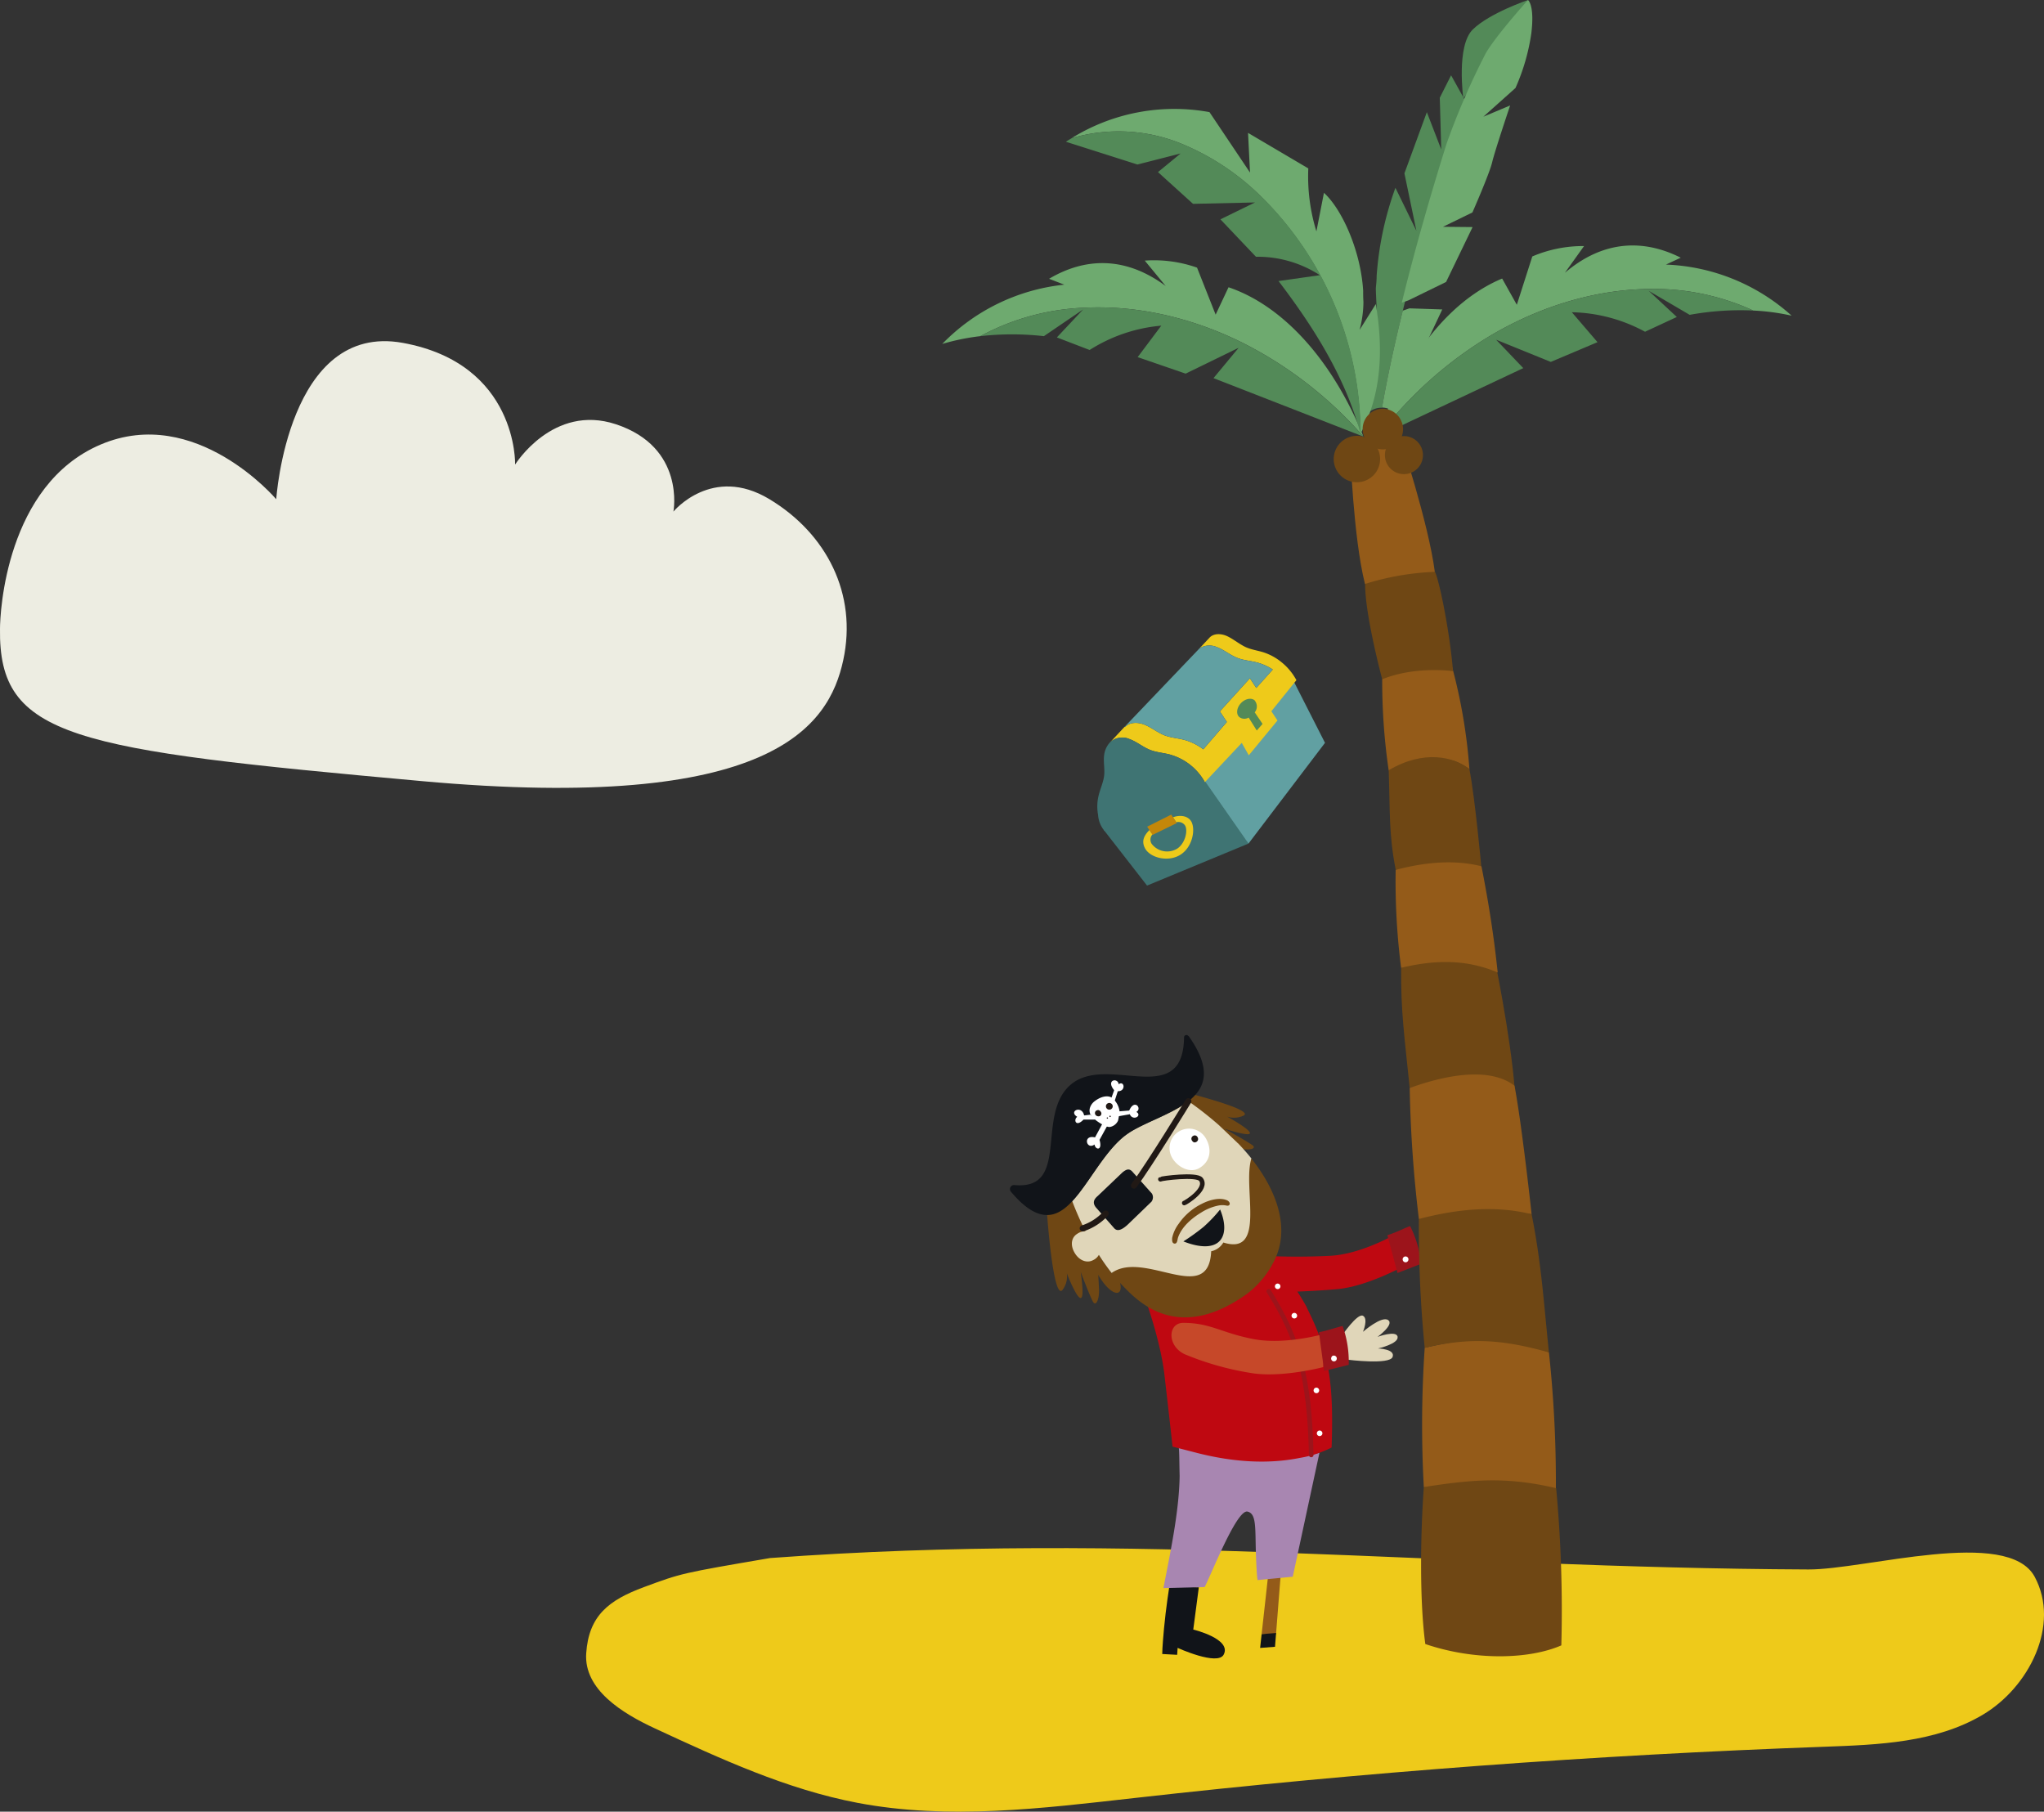 <svg xmlns="http://www.w3.org/2000/svg" viewBox="0 0 504.12 446.77"><rect x="0" y="0" width="504.12" height="446.77" fill="#333333" stroke="none"/><defs><style>.cls-1{fill:#eeca1a;}.cls-2{fill:#bf0811;}.cls-3{fill:#9c141b;}.cls-4{fill:#fff;}.cls-5{fill:#edede2;fill-rule:evenodd;}.cls-6{fill:#6f4714;}.cls-7{fill:#945b19;}.cls-8{fill:#111419;}.cls-9{fill:#a886b1;}.cls-10{fill:#e0d6b9;}.cls-11,.cls-13,.cls-14{fill:none;stroke-linecap:round;}.cls-11{stroke:#9c141b;}.cls-11,.cls-14{stroke-width:1.14px;}.cls-12{fill:#211915;}.cls-13,.cls-14{stroke:#211915;}.cls-13{stroke-width:1.5px;}.cls-15{fill:#6eaa6f;}.cls-16{fill:#538a58;}.cls-17{fill:#61a0a2;}.cls-18{fill:#3f7473;}.cls-19{fill:#c48709;}.cls-20{fill:#c64829;}</style></defs><g id="Capa_2" data-name="Capa 2"><g id="Capa_1-2" data-name="Capa 1"><path class="cls-1" d="M189.87,384.23c91.38-6.7,164.52,2.4,256.14,2.81,14,.06,49.19-10.51,55.82,1.82,6.35,11.82-1.33,27.23-12.88,34.05s-25.61,7.37-39,7.85q-85.3,3.08-170.22,12.65c-22.68,2.55-45.77,5.45-68.2,1.19-17.49-3.32-33.86-10.87-50-18.36-8.11-3.75-17.56-9.62-16.95-18.53.63-9.27,5.54-13.1,14.24-16.32,9.26-3.43,9.26-3.43,31.08-7.16"/><path class="cls-2" d="M311.34,309.67a160.74,160.74,0,0,0,17,0c8.12-.53,16.87-5.88,16.87-5.88l1.47,8.2s-9.29,5.24-16.87,5.92c-8.27.74-16,.74-16,.74Z"/><path class="cls-3" d="M342.17,304.6c2.11-.64,3.53-1.43,5.61-2.25a26.19,26.19,0,0,1,2.7,9.32c0,.21,0-.23,0,0l-5.81,2.26Z"/><path class="cls-4" d="M346.07,310.15a.72.72,0,1,1,.16,1,.74.74,0,0,1-.16-1"/><path class="cls-5" d="M0,155.05c0-3.83,1.42-35.49,24.84-45.43s43.29,13.49,43.29,13.49S71,79.38,99.37,84.56s27.68,30,27.68,30,9.33-15.06,24.84-9.94c17.21,5.68,14.2,21.54,14.2,21.54s9.53-11.57,23.65-3.08,21.77,23.42,18.23,39.74-17.59,37.62-103.91,29.81S-.38,182,0,155.05"/><path class="cls-6" d="M301.56,285.38c.91.9.64,1.68,1.83,2.19,4.05,1.76,3.79-1.43-1.09-5.07,0,0,2.65.6,3.54.77,2.41.48,4.23,0,3-.9-1.62-1.13-6.85-4-6.85-4,12.13,3.75,3.48-1.47.66-3a5.55,5.55,0,0,0,4-.23c3.44-1.54-17.53-6.57-17.53-6.57h0c-2.79,2-5.77,4.2-3.87,5,1.37.74,12.21,8.11,12.21,8.11,1.41,1.13,2.82,2.37,4.17,3.68"/><polygon class="cls-7" points="315.87 388.33 315.57 392.05 314.71 403.01 311.17 402.99 311.16 402.99 312.25 393.18 312.72 388.91 315.87 388.33"/><path class="cls-8" d="M294.3,401.86s9.52,2.28,7.51,6.17c-1.47,2.86-11.37-1.65-11.37-1.65l-.11,1.71-3.68-.2c0-1.46.31-5,.43-6.26.48-5.13,1.32-10.42,1.32-10.42l7.27.23Z"/><path class="cls-9" d="M325.48,358l-6.64,30.83-8.69.83c-.21-1.32-.35-5-.41-6.83-.18-6.11.16-9.57-2.07-10.06-2.66-.59-9,15.68-10.56,18.61l-10.17.25c1.67-8.67,3.87-18.79,4-27.67-.09-3-.05-6.47-.27-7.33l3.8,1.08c9.67,2.58,18.48,3.15,26.21,1.61a35,35,0,0,0,4.83-1.11"/><path class="cls-6" d="M274.17,313.92c.8,1,1.69.82,2,2.07,1.15,4.27-2.26,3.69-5.3-1.6,0,0,.16,2.74.19,3.66.07,2.49-.8,4.27-1.53,2.91-.92-1.76-3-7.32-3-7.32,1.8,12.63-2.25,3.37-3.41.37a5.53,5.53,0,0,1-1,4c-2.31,3.33-3.86-18.38-3.86-18.38h0c2.64-2.64,5.62-5.43,6.18-3.43.55,1.46,6.51,13.14,6.51,13.14a52.77,52.77,0,0,0,3.22,4.58"/><path class="cls-10" d="M305.3,281.93h0l-.08-.07c-.07-.07-.13-.15-.2-.21h0l-4.38-4.17a87.86,87.86,0,0,0-7.54-5.92c-.34.27-.71.53-1.09.78-3.55,2.39-8.36,4.07-12.07,6.12a18.49,18.49,0,0,0-3,2c-4.89,4.11-8.47,11.44-12.5,15.75a79,79,0,0,0,3.25,7.38c.09.16.17.34.26.51.87,1.67,1.86,3.45,3,5.25a52.77,52.77,0,0,0,3.22,4.58c10.08,3.92,23.64,11.67,24.25-1.95a4.49,4.49,0,0,0,3-2.15c10.7,3.38,6.89-15.85,7.22-24.14-1.05-1.32-2.16-2.56-3.3-3.75"/><path class="cls-2" d="M322.35,322.48a55,55,0,0,0-5.9-8.72c-1-1.2-2.06-2.36-3.15-3.48a16.88,16.88,0,0,1-6.13,7.7,26.27,26.27,0,0,1-9.85,4c-6.91,1.42-10.85.62-14.82-1.56,0,0,3.74,10.28,4.69,18.61,1.36,11.8,1.78,15.69,2,17.72l5.22,1.34c9.67,2.58,18.5,3,26.23,1.43a27.12,27.12,0,0,0,7.78-2.55c.53-15.54-.47-23.41-6.11-34.46"/><path class="cls-4" d="M324.61,342.2a.7.7,0,0,1,.74.64.68.68,0,0,1-.63.73.69.69,0,0,1-.74-.63.7.7,0,0,1,.63-.74"/><path class="cls-4" d="M325.42,352.78a.69.69,0,0,1,.73.63.68.68,0,0,1-.63.73.68.68,0,0,1-.74-.62.69.69,0,0,1,.64-.74"/><path class="cls-4" d="M320.63,331.86a.69.69,0,1,1-.64.74.69.69,0,0,1,.64-.74"/><path class="cls-4" d="M319.18,323.77a.7.7,0,0,1,.73.64.68.68,0,0,1-.63.73.68.68,0,0,1-.74-.62.7.7,0,0,1,.64-.75"/><path class="cls-6" d="M308.6,285.68c3.76,4.66,10.42,15,5.88,24.79a22.79,22.79,0,0,1-7.16,8.77c-16.92,11.95-26.6,1.83-30.61-2.38-.89-.94-1.74-1.93-2.54-2.94,8.15-5.76,23.95,8.27,24.55-5.35a4.51,4.51,0,0,0,3-2.16c10.71,3.38,4.68-13.56,6.92-20.73"/><path class="cls-4" d="M315.08,316.54a.68.68,0,1,1-.64.74.68.68,0,0,1,.64-.74"/><polygon class="cls-8" points="314.73 402.71 314.46 406.11 310.79 406.39 311.16 402.99 311.17 402.99 314.73 402.71"/><path class="cls-6" d="M302.82,296.13c.35.16.64.69.38,1s-.61.19-.93.13a5,5,0,0,0-1.85.05,12.45,12.45,0,0,0-4.18,1.72c-2.32,1.4-4.78,3.5-5.69,6.14-.17.46-.14,1.55-.84,1.51s-.65-.94-.61-1.43a8.94,8.94,0,0,1,1.62-3.48,14.82,14.82,0,0,1,5.73-4.92c1.73-.89,4.44-1.72,6.37-.76"/><path class="cls-8" d="M296.86,302.54a51.61,51.61,0,0,1-5,3.6c9.08,3.55,11.81-1.27,9.06-7.87a35.11,35.11,0,0,1-4.06,4.27"/><path class="cls-8" d="M293.08,255.48a.58.58,0,0,0-1.05.34c-.18,12.82-9.83,9.29-18.61,9.1-3.4-.07-6.68.37-9.22,2.46-9,7.39,0,26.19-14.07,24.86a1,1,0,0,0-.83,1.61c3.52,4.19,6.42,5.81,9,5.78,2.28,0,4.29-1.39,6.18-3.43,4-4.31,7.61-11.64,12.5-15.75a18.49,18.49,0,0,1,3-2c3.7-2,8.52-3.73,12.07-6.12.38-.25.75-.51,1.09-.78,4.17-3.27,5.84-7.88,0-16.08"/><path class="cls-10" d="M268.68,304.87a48.27,48.27,0,0,0,2.54,4.12,3,3,0,0,1-1.57,1.74c-1.45.83-3.42.24-4.6-1.76s-.77-3.87.66-4.72a3.63,3.63,0,0,1,2.35-.63s.53,1.08.62,1.25"/><path class="cls-11" d="M323.39,358.8c-.39-19.28-3.27-28.93-10.47-40.37"/><path class="cls-4" d="M278.5,273.87c1.3-3,3.26-.49,1.76.34.73.39.59,1,.15,1.25a1.2,1.2,0,0,1-1.75-.68l-3,.53V275a2,2,0,0,0,0-.68l.05-.23Z"/><path class="cls-4" d="M269,274.94a2.23,2.23,0,0,1-.18-1.75,3.25,3.25,0,0,1,1.21-1.66c1.31-1,2.93-1.51,4.1-.89a5.11,5.11,0,0,1,2,3.5s-.26,1.82-.4,2.26a2.74,2.74,0,0,1-2,1.52c-1,.12-3.23-1.41-3.86-2a3.51,3.51,0,0,1-.84-1"/><path class="cls-12" d="M273.9,272.06a.8.8,0,0,1,.5,1,.84.84,0,1,1-1.59-.54.86.86,0,0,1,1.09-.47"/><path class="cls-4" d="M273.06,277.47l.05.12-1.93,3.51c.83,2.78-1.06,2.49-1.23,1.14-2,1.47-3-2.49.12-1.75l1.78-3.29a8.35,8.35,0,0,0,.95.37Z"/><path class="cls-12" d="M270.52,273.84c.25-.16.68-.15,1,.38a.69.69,0,0,1-.24,1,.91.91,0,0,1-1.09-.29.75.75,0,0,1,.31-1.12"/><path class="cls-4" d="M270.11,275.77l-.13.33-2.75,0c-1.92,2-2.53,0-1.55-.68-2.26-1.37,1.12-3,1.71-.35l1.58-.18c.2.38.8.53,1.14.83"/><path class="cls-12" d="M273.25,275.64a.15.15,0,1,1-.25.17.14.14,0,0,1,0-.21.15.15,0,0,1,.21,0"/><path class="cls-12" d="M273.93,275.21a.18.18,0,0,1-.06.24.17.17,0,1,1,.06-.24"/><path class="cls-4" d="M275.89,267.38c1.44-1,1.86,1.77-.2,1.72l-.89,2.74-.06.07a3.07,3.07,0,0,0-.84-.58l.89-2.48c-1-1.21-.87-2-.39-2.3a1,1,0,0,1,1.49.83"/><path class="cls-8" d="M284.11,294.35a1.82,1.82,0,0,1-.12,2l-5.92,5.71c-1.73,1.56-2.69,1.54-3.33.76l-4.4-5c-.91-1.1-.66-2,.42-2.9l6.06-5.78c1.09-.89,1.78-1.06,2.64,0Z"/><path class="cls-13" d="M272.71,299.27a13.29,13.29,0,0,1-5.67,3.65"/><path class="cls-13" d="M293.09,271.56s-9.41,15.39-13.42,20.82"/><path class="cls-4" d="M290.81,279a4.79,4.79,0,0,1,6.57,1.69c1.35,2.28,1.52,5.53-1.59,7.37-2.29,1.35-5.33-.21-6.68-2.5a4.78,4.78,0,0,1,1.7-6.56"/><path class="cls-12" d="M294.22,280.15a.76.76,0,0,1,1.14.29.81.81,0,0,1-.26,1.14c-.59.35-.94,0-1.16-.38a.77.77,0,0,1,.28-1.05"/><path class="cls-14" d="M292.08,296.67c.36-.07,5.87-3.45,4.12-5.81-1-1.41-9.76-.26-10-.05"/><path class="cls-15" d="M303,70.84c13.78,4.67,25.7,18.41,33.05,36.3a2.62,2.62,0,0,0,.22.52,98.63,98.63,0,0,0-29.56-23c-13.13-6.58-26.86-9.46-39.59-8.76a58.68,58.68,0,0,0-25.35,7,55.15,55.15,0,0,0-9.38,1.92A49,49,0,0,1,262.49,70.2l-3.75-1.45c8.54-5.06,18.51-5.82,28.76,1.78l-5.16-6.26A31.86,31.86,0,0,1,295.23,66l4.59,11.59Z"/><path class="cls-16" d="M336.25,107.66a98.47,98.47,0,0,0-29.55-23c-13.13-6.58-26.86-9.46-39.59-8.76a58.68,58.68,0,0,0-25.35,7,69.84,69.84,0,0,1,15.7,0l9.68-6.59-6.48,6.9,8.08,3.1a39.26,39.26,0,0,1,17.67-6l-5.82,7.76,11.83,4.07,13.07-6.37-6.2,7.48Z"/><path class="cls-15" d="M370.48,68.69c-13.42,5.6-24.39,20.12-30.5,38.46a4.88,4.88,0,0,1-.18.54,98.51,98.51,0,0,1,27.92-25c12.65-7.45,26.16-11.26,38.9-11.43a58.75,58.75,0,0,1,25.78,5.32,54.71,54.71,0,0,1,9.48,1.27,49,49,0,0,0-31-12.6l3.65-1.7c-8.88-4.47-18.87-4.55-28.58,3.73l4.73-6.6a31.9,31.9,0,0,0-12.76,2.56L374.1,75.16Z"/><path class="cls-16" d="M339.8,107.69a98.51,98.51,0,0,1,27.92-25c12.65-7.45,26.16-11.26,38.9-11.42a58.6,58.6,0,0,1,25.78,5.31,69.67,69.67,0,0,0-15.67,1.06l-10.1-5.92,6.93,6.45-7.84,3.64A39.39,39.39,0,0,0,387.67,77L394,84.38l-11.52,4.87L369,83.78l6.69,7Z"/><path class="cls-16" d="M363.25,7.26c-4.13,4-2.35,17-2.35,17l5.89-7.41L376.86,0s-9.47,3.21-13.61,7.26"/><path class="cls-7" d="M351.38,332.4a282.63,282.63,0,0,0-.22,34.33c11.44,3.89,20.46,4.45,32.56,2a300.45,300.45,0,0,0-1.7-35.23c-10-4.22-19.27-3.84-30.64-1.12"/><path class="cls-6" d="M351.16,366.73c-.82,11.58-1.09,27.91.37,38.7,12.2,4.15,25.64,3.79,33.55.33A326,326,0,0,0,383.8,367c-12.05-2.85-20.43-2.2-32.64-.28"/><path class="cls-6" d="M345.56,238.67c-.06,10.93.77,16.39,2.12,29.63,19-5.61,20.37-2.56,25.95.83-1.05-14.07-5.37-34.46-5.37-34.46s-12.52-2.3-22.7,4"/><path class="cls-7" d="M377.75,299.44h0s-2.37-21.92-4.22-31.69c-5-3.87-14-3.7-25.85.55a314.27,314.27,0,0,0,2.26,32.29v0c.27.63,22.44-1.67,27.81-1.17"/><path class="cls-6" d="M349.94,300.61a303.55,303.55,0,0,0,1.44,31.79c11.37-2.72,19.56-2,30.64,1.12-1.25-12-1.87-22.12-4.27-34.08-10.53-2.65-21-.59-27.81,1.17"/><path class="cls-7" d="M340.9,167.49a151.39,151.39,0,0,0,1.6,22.5c14.45-4.26,15.67-2.9,19.91-.33a133.72,133.72,0,0,0-4.28-25.21s-9.51-1.74-17.23,3"/><path class="cls-7" d="M333,110.9s.76,21.62,3.64,33.08c4.88,3.15,16.66-2.23,17.24-2.94-1.55-12-8.58-33.19-8.58-33.19-1.5,1.11-9.87,4-12.3,3.05"/><path class="cls-6" d="M336.68,144c0,7.85,4.22,23.51,4.22,23.51,8.3-3.35,17.46-2,17.46-2-.75-9.44-3.32-22.13-4.44-24.49A66,66,0,0,0,336.68,144"/><path class="cls-6" d="M365.33,213.62h0s-1.51-16.54-2.92-24c-3.82-2.94-11.18-4.84-19.91.33.36,10.41,0,15.66,1.72,24.5v0c.21.48,17-1.26,21.11-.89"/><path class="cls-7" d="M344.22,214.51a167.74,167.74,0,0,0,1.34,24.16c8.63-2.07,16.25-2.06,23.82,1.15-.95-9.1-2.22-17.12-4-26.2-8-2-16-.45-21.12.89"/><path class="cls-16" d="M355.1,24.1l.36,12.76-3.55-9.2-5.53,15.09,2.95,14.16-5.17-10.6A79.7,79.7,0,0,0,339.53,68c0,.93-.08,1.86-.18,2.77-.24,2.38,2.2,23.19-3.08,31.62l.4.24a5.06,5.06,0,0,1,1.89-1.58,4.93,4.93,0,0,1,2.3-.5c1.32-7.56,3.08-15.65,5.11-23.89,1.61-6.57,3.39-13.24,5.24-19.77,1.9-6.72,3.87-13.29,5.81-19.48,1.36-4.35,3.43-8,4.72-11.91l-3.85-6.93Z"/><path class="cls-15" d="M355.71,76.31l-11.9,25.25a5,5,0,0,0-2.95-1.06c1.32-7.56,3.08-15.65,5.11-23.89l1.64-.57Z"/><path class="cls-15" d="M326.53,47.55c4.41,4,9.05,14.18,9.67,24.11,0,.91,0,1.84.07,2.77a27.27,27.27,0,0,1-.95,6.93l4-6.37c2,11.84,1.14,22.34-3.37,31.2l-.45.86a82.24,82.24,0,0,0-24.48-58.58,60.68,60.68,0,0,0-18.54-12.56,41,41,0,0,0-28.18-1.84h0a48.1,48.1,0,0,1,34-6.42l10,14.91-.49-9.79,14.86,8.76a46,46,0,0,0,2,15.53Z"/><path class="cls-6" d="M348.49,108.11a4.69,4.69,0,1,1-4.72.15,5,5,0,0,1,.87-.42,4.65,4.65,0,0,1,3.85.27"/><path class="cls-6" d="M345.73,104.12a4.61,4.61,0,0,1,.31,1.62,5,5,0,0,1-2.34,4.34,5.11,5.11,0,0,1-.91.44,5,5,0,0,1-6.41-3,5.52,5.52,0,0,0-.16-.54,5,5,0,0,1,1.09-4.47,5,5,0,0,1,2-1.39,4.85,4.85,0,0,1,2.34-.27,5,5,0,0,1,2.83,1.35,4.79,4.79,0,0,1,1.22,1.87"/><path class="cls-16" d="M311.05,48.47a60.51,60.51,0,0,0-18.54-12.56,41,41,0,0,0-28.18-1.84h0c-.48.29-1,.58-1.43.89l17.63,5.61,10.65-2.72-5.58,4.59,8.64,7.83,15.28-.34L301,54.09l8.76,9.23a28.16,28.16,0,0,1,15.76,4.54l-10.19,1.45c9,11.8,16.58,24.07,20.25,37.73a82.24,82.24,0,0,0-24.48-58.57"/><path class="cls-6" d="M338,108.56a5.72,5.72,0,1,1-5.33-.72,5.7,5.7,0,0,1,5.33.72"/><path class="cls-15" d="M376.86,0S369,8.7,366.42,13.17a180.35,180.35,0,0,0-9.63,22.22c-1.94,6.19-3.92,12.76-5.82,19.49-1.85,6.52-3.63,13.19-5.24,19.76l1.64-.57,9.28-4.53L363.19,56l-7.3-.07,7.26-3.54s4.21-9.56,4.87-12.38,4.43-14,4.43-14l-6.6,2.77,7.92-7.08a50.9,50.9,0,0,0,3.91-13.51c.85-7-.82-8.18-.82-8.18"/><polygon class="cls-17" points="319.17 168.21 326.79 183.19 307.92 208.03 307.26 207.31 297.08 192.76 319.17 168.21"/><polygon class="cls-18" points="297.14 192.57 307.92 208.03 282.9 218.39 272.44 204.94 272.27 204.69 297.14 192.57"/><path class="cls-1" d="M306.26,183.2l-9.1,9.69a14.19,14.19,0,0,0-8.48-6.77c-1.77-.49-3.63-.56-5.33-1.31s-3.06-1.92-4.77-2.54a4.45,4.45,0,0,0-4.76.76l3.58-3.83.08.08c1.16-1.23,3.09-1.19,4.58-.65,1.71.63,3.13,1.81,4.78,2.55s3.56.82,5.32,1.3a13.7,13.7,0,0,1,4.61,2.31l5.81-6.75-1.72-2.61,7.41-8.17,1.57,2.39,4.07-4.54a13.59,13.59,0,0,0-3.74-1.7c-1.77-.48-3.63-.55-5.32-1.3s-3.07-1.92-4.78-2.55a4.59,4.59,0,0,0-4.22.32l2.4-2.56c1-1.16,2.84-1.12,4.27-.5s2.91,1.85,4.44,2.63,3.25.94,4.87,1.49a13.75,13.75,0,0,1,4.28,2.4,14.53,14.53,0,0,1,3.63,4.39l-.49.61-5.69,7.06,1.51,2.28L308,186.26Z"/><path class="cls-17" d="M282.06,178.63c-1.49-.54-3.41-.58-4.58.65l-.08-.08,18.45-19.32a4.56,4.56,0,0,1,4.22-.32c1.71.63,3.12,1.82,4.77,2.55s3.56.82,5.33,1.3a13.59,13.59,0,0,1,3.74,1.7l-4.07,4.54-1.57-2.39-7.41,8.17,1.72,2.61-5.81,6.75a13.7,13.7,0,0,0-4.61-2.31c-1.76-.48-3.63-.55-5.32-1.3s-3.07-1.92-4.78-2.55"/><path class="cls-16" d="M309.46,172.76a2.3,2.3,0,0,1,0,2.91l1.93,2.85-1.43,1.63-2-3.19a2.07,2.07,0,0,1-2.34-.15c-.82-.78-.6-2.32.46-3.43s2.6-1.39,3.41-.62"/><path class="cls-1" d="M293.74,202.47c1.14,1.73.55,6.23-2.51,8.25s-7.61.81-8.83-1.53c-.88-1.68-.37-3.06,1.16-4.56l.19.48.54.61a1.92,1.92,0,0,0-.26,2.36,4.79,4.79,0,0,0,6.31,1.2c2.09-1.38,2.72-4.72,1.85-5.83a2,2,0,0,0-2.08-.67l-.81-1.23c1.5-.57,3.49-.51,4.44.92"/><polygon class="cls-19" points="290.24 202.97 284.26 205.89 282.93 203.87 288.86 200.89 290.24 202.97"/><path class="cls-18" d="M288.68,186.12a14.19,14.19,0,0,1,8.48,6.77l-24.72,12.05a6.82,6.82,0,0,1-1.62-4,11.34,11.34,0,0,1,.14-4.77c.41-1.71,1.24-3.4,1.38-5.12s-.26-3.29,0-5a5.63,5.63,0,0,1,1.32-2.87l.15-.17h0a4.45,4.45,0,0,1,4.76-.76c1.71.62,3.12,1.8,4.77,2.54s3.56.82,5.33,1.31"/><path class="cls-10" d="M330.92,329.43s3.88-5.69,5.24-4.95,0,3.95,0,3.95,4.58-4,6.19-2.9-2.6,4.15-2.6,4.15,4.7-1.73,4.95,0-4.83,2.86-4.83,2.86,4.33.12,3.59,2.1-11,.68-11,.68Z"/><path class="cls-20" d="M291.85,326.23c6.75,0,9.33,2.47,17.32,4S327,328.83,327,328.83l-.65,8.31s-10.32,2.72-17.82,1.45a71.67,71.67,0,0,1-15.81-4.41c-4.94-1.81-4.87-8-.85-7.95"/><path class="cls-3" d="M325.29,328.52c2.17-.37,3.68-1,5.84-1.53a26.14,26.14,0,0,1,1.51,9.59h0l-6.06,1.51Z"/><path class="cls-4" d="M328.45,334.52a.72.72,0,0,1,1.05,1,.72.72,0,0,1-1,0,.73.73,0,0,1,0-1"/></g></g></svg>